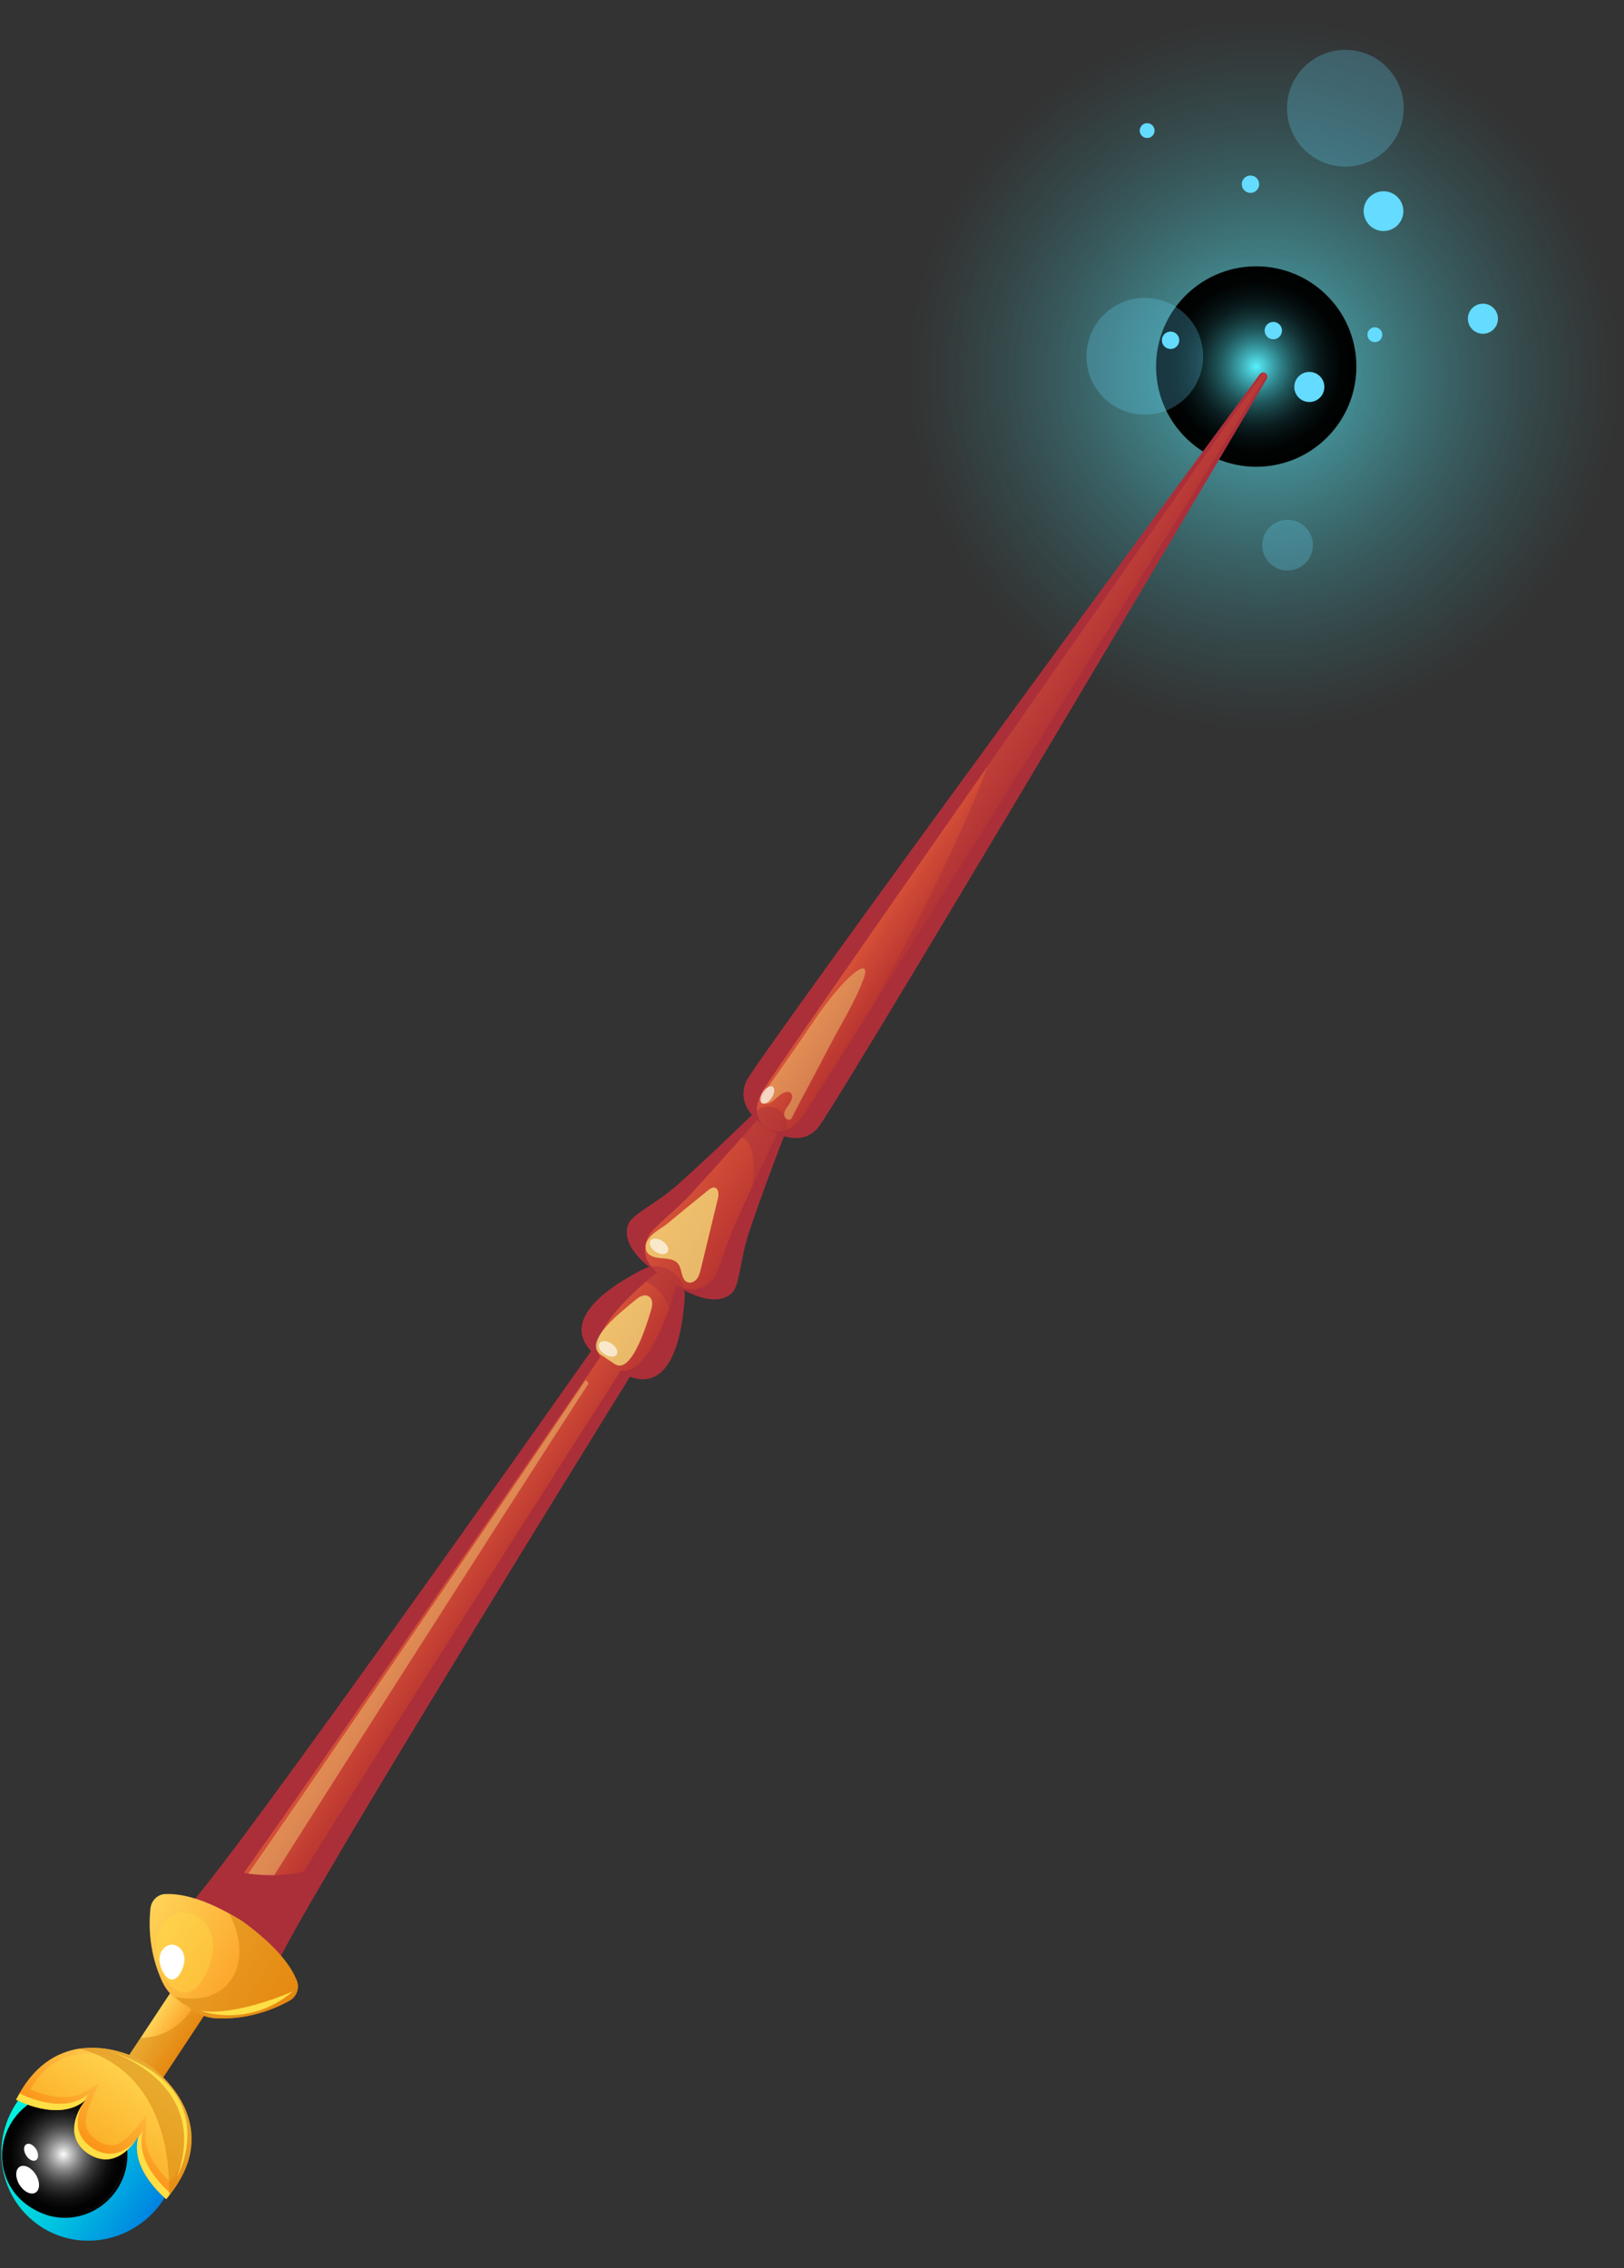<svg width="399" height="557" viewBox="0 0 399 557" fill="none" xmlns="http://www.w3.org/2000/svg">
<rect x="0" y="0" width="399" height="557" fill="#333333" stroke="none"/>
<g clip-path="url(#clip0_528_8192)">
<path d="M309.071 178.925C357.109 179.705 396.684 141.384 397.465 93.334C398.245 45.283 359.934 5.699 311.896 4.919C263.857 4.139 224.282 42.459 223.502 90.51C222.722 138.56 261.032 178.145 309.071 178.925Z" fill="url(#paint0_radial_528_8192)" fill-opacity="0.7" style="mix-blend-mode:screen"/>
<path style="mix-blend-mode:screen" d="M325.761 107.708C335.526 98.252 335.779 82.667 326.326 72.899C316.872 63.131 301.291 62.878 291.525 72.334C281.76 81.79 281.507 97.375 290.96 107.143C300.414 116.911 315.995 117.164 325.761 107.708Z" fill="url(#paint1_radial_528_8192)"/>
<path d="M162.814 336.604C166.82 332.541 167.919 323.592 168.228 318.398C168.36 316.016 167.228 313.744 165.226 312.416L164.796 312.133C162.789 310.806 160.226 310.633 158.086 311.692C157.163 312.154 156.154 312.68 155.092 313.294C147.936 317.33 138.396 324.529 145.233 331.812C145.233 331.812 78.49 426.623 54.01 458.659C49.85 464.141 46.869 467.772 45.693 468.809L57.369 473.445L59.46 475.078L67.664 483.346C68.467 480.83 74.237 470.6 82.488 456.699C107.372 414.469 154.773 338.12 154.773 338.12C158.281 339.411 160.889 338.583 162.819 336.604L162.814 336.604Z" fill="#AB2F39"/>
<path d="M152.521 336.629C152.521 336.629 66.901 470.481 62.476 479.91L58.771 474.599L57.716 473.67L50.868 472.227C57.814 464.466 147.476 333.289 147.476 333.289C143.998 327.832 155.095 317.717 160.477 313.284C162.154 311.904 163.825 311.496 164.879 312.196L165.115 312.354C166.174 313.054 166.45 314.75 165.837 316.835C163.863 323.526 158.898 337.696 152.517 336.629L152.521 336.629Z" fill="url(#paint2_linear_528_8192)"/>
<g style="mix-blend-mode:overlay" opacity="0.35">
<path d="M144.613 339.764C127.561 365.968 62.083 468.374 57.642 476.199L56.619 472.666L56.184 472.145L52.236 472.623C57.699 465.474 126.453 364.856 143.893 338.906L144.608 339.769L144.613 339.764Z" fill="#FFFF8A"/>
</g>
<g style="mix-blend-mode:multiply">
<path d="M67.659 483.342C68.462 480.825 74.232 470.596 82.484 456.695C71.855 462.432 60.495 460.555 54.01 458.654C49.849 464.136 46.869 467.767 45.693 468.805L57.369 473.44L59.459 475.073L67.664 483.342L67.659 483.342Z" fill="#AB2F39"/>
</g>
<path d="M43.015 487.672L30.544 506.525L38.877 512.04L51.348 493.187L43.015 487.672Z" fill="url(#paint3_linear_528_8192)"/>
<g style="mix-blend-mode:multiply" opacity="0.5">
<path d="M38.902 512.006L51.37 493.152L48.507 491.259C48.392 491.43 48.282 491.601 48.175 491.824C44.058 498.985 38.383 500.464 34.545 500.476L30.568 506.494L38.901 512.011L38.902 512.006Z" fill="#D1810D"/>
</g>
<path d="M183.991 302.711C187.008 293.667 190.982 283.24 193.031 277.962C193.816 275.969 193.081 273.713 191.277 272.519C189.502 271.345 187.138 271.555 185.585 273.035C184.037 274.567 181.881 276.64 179.384 278.984C175.463 282.735 170.763 287.161 166.377 291.055C161.297 295.559 155.295 298.22 154.372 300.617C152.032 306.896 161.425 312.738 163.782 314.095C165.509 315.404 171.554 319.649 176.392 319.064L176.42 319.083C177.675 318.925 178.865 318.435 179.862 317.488C181.733 315.719 181.835 309.151 183.991 302.716L183.991 302.711Z" fill="#AB2F39"/>
<path d="M175.048 314.292C170.673 319.214 165.101 315.177 163.787 314.104C162.285 313.318 156.393 309.767 159.21 303.81C160.294 301.518 165.177 298.137 169.711 293.25C176.062 286.406 183.338 278.16 187 273.974C188.396 272.379 190.177 271.782 191.287 272.515C192.401 273.253 192.544 275.126 191.625 277.032C189.206 282.042 184.465 291.966 180.652 300.488C177.931 306.573 176.729 312.393 175.049 314.282L175.048 314.292Z" fill="url(#paint4_linear_528_8192)"/>
<g style="mix-blend-mode:overlay" opacity="0.64">
<path d="M147.514 332.672C143.216 329.39 152.673 322.091 156.34 319.089C157.481 318.153 158.626 317.882 159.352 318.366L159.514 318.472C160.24 318.951 160.436 320.109 160.025 321.528C158.699 326.079 155.004 337.712 150.982 334.968L147.514 332.672Z" fill="#FFFF8A"/>
</g>
<path d="M40.099 540.308C46.815 530.154 44.191 516.582 34.238 509.995C24.284 503.408 10.77 506.299 4.053 516.454C-2.663 526.608 -0.039 540.179 9.914 546.767C19.868 553.354 33.382 550.462 40.099 540.308Z" fill="url(#paint5_linear_528_8192)"/>
<path style="mix-blend-mode:screen" d="M28.727 537.751C33.38 530.714 31.561 521.31 24.663 516.746C17.765 512.183 8.401 514.189 3.748 521.226C-0.905 528.263 0.914 537.667 7.812 542.231C14.71 546.794 24.074 544.788 28.727 537.751Z" fill="url(#paint6_radial_528_8192)"/>
<path style="mix-blend-mode:screen" d="M28.067 537.382C32.721 530.346 30.904 520.941 24.007 516.377C17.11 511.813 7.746 513.817 3.091 520.853C-1.563 527.89 0.255 537.294 7.152 541.858C14.048 546.423 23.413 544.419 28.067 537.382Z" fill="url(#paint7_radial_528_8192)"/>
<path d="M72.978 486.57C71.67 483.07 68.059 478.004 59.457 471.772C58.379 471.1 57.365 470.514 56.364 469.974C49.013 465.894 43.801 464.996 40.517 465.172C38.585 465.295 37.143 466.852 36.958 468.747C36.141 476.77 38.133 483.035 39.918 486.809C40.831 488.731 42.245 490.325 43.993 491.48C44.252 491.653 44.479 491.801 44.757 491.946C45.09 492.125 45.452 492.327 45.804 492.477C47.858 494.414 50.531 495.607 53.352 495.7C57.524 495.866 64.096 495.271 71.199 491.319C72.826 490.42 73.617 488.347 72.982 486.57L72.978 486.57Z" fill="url(#paint8_linear_528_8192)"/>
<path d="M36.119 506.874C33.072 504.819 26.451 502.126 19.568 503.132L19.54 503.113C13.894 503.989 8.085 507.354 3.954 515.661C3.954 515.661 14.454 521.329 20.918 515.847C20.918 515.847 14.45 523.882 21.586 528.851L21.567 528.878L21.798 529.032L21.817 529.004C29.206 533.645 34.07 524.551 34.07 524.551C31.527 532.631 40.853 540.076 40.853 540.076C41.072 539.808 41.287 539.54 41.506 539.273C53.837 523.993 42.767 511.4 36.124 506.879L36.119 506.874Z" fill="url(#paint9_linear_528_8192)"/>
<g style="mix-blend-mode:screen" opacity="0.35">
<path d="M35.06 508.232C32.47 506.521 26.41 503.781 20.109 504.384L19.477 504.44C14.333 505.165 10.294 508.092 7.454 513.151C10.35 514.404 16.526 516.365 20.728 513.75C21.654 513.176 24.47 511.594 24.47 511.594C24.446 511.627 20.509 518.908 21.122 521.994C21.399 523.387 22.263 524.57 23.77 525.614L23.932 525.719C25.496 526.708 26.935 527.044 28.332 526.754C31.414 526.107 35.969 519.313 35.988 519.281C35.988 519.281 35.889 522.799 35.781 523.971C35.327 528.892 39.494 533.691 41.781 535.869C45.175 531.52 46.44 527.006 45.528 522.451C44.313 516.381 39.373 511.158 35.148 508.294L35.055 508.232L35.06 508.232Z" fill="#FFDF46"/>
</g>
<path d="M22.535 527.426C22.567 527.474 22.604 527.488 22.646 527.512C22.687 527.541 22.715 527.57 22.757 527.598C27.523 530.556 31.201 528.025 33.271 525.749C31.616 528.06 27.458 532.532 21.818 529.009C21.766 528.999 21.734 528.97 21.697 528.942C21.655 528.913 21.618 528.903 21.577 528.874C16.142 525.046 18.626 519.466 20.105 517.041C18.826 519.834 17.936 524.21 22.53 527.422L22.535 527.426Z" fill="#FFDF46"/>
<path d="M21.738 514.313C21.738 514.313 21.194 514.997 20.597 516.072C14.107 521.128 3.959 515.675 3.959 515.675C4.234 515.119 4.541 514.656 4.83 514.142C6.559 515.002 15.848 519.258 21.738 514.309L21.738 514.313Z" fill="#FFDF46"/>
<path d="M35.149 523.185C32.893 530.55 40.466 537.447 41.922 538.691C41.564 539.157 41.253 539.615 40.848 540.086C40.848 540.086 31.86 532.875 33.976 524.919C34.735 523.95 35.149 523.185 35.149 523.185Z" fill="#FFDF46"/>
<path d="M311.174 93.097C311.895 91.884 310.318 90.844 309.486 91.98C295.655 110.714 270.447 145.028 246.182 178.236C214.642 221.377 184.739 262.674 183.395 265.453C180.437 271.736 187.118 276.197 188.359 276.937C189.14 277.497 192.234 279.543 195.567 279.485C197.376 279.486 199.26 278.881 200.893 277.038C204.517 272.926 284.026 139.194 311.174 93.106L311.174 93.097Z" fill="#AB2F39"/>
<path d="M196.963 274.426C192.729 279.851 189.006 277.429 188.364 276.946C187.665 276.542 183.984 274.061 187.317 268.042C189.955 263.278 279.121 135.935 309.862 92.22C310.665 91.079 311.53 91.649 310.791 92.834C282.598 138.236 200.314 270.127 196.963 274.421L196.963 274.426Z" fill="url(#paint10_linear_528_8192)"/>
<g style="mix-blend-mode:multiply" opacity="0.5">
<path d="M72.977 486.57C71.669 483.07 68.059 478.004 59.457 471.773C58.379 471.101 57.365 470.514 56.364 469.974C58.342 473.961 59.891 479.27 57.901 484.09C54.067 493.374 42.93 490.411 42.93 490.411L44.756 491.946C45.09 492.125 45.451 492.327 45.804 492.478C47.857 494.414 50.53 495.607 53.352 495.7C57.523 495.866 64.095 495.271 71.199 491.319C72.826 490.42 73.617 488.347 72.982 486.57L72.977 486.57Z" fill="#D1810D"/>
</g>
<g style="mix-blend-mode:multiply" opacity="0.5">
<path d="M36.12 506.875C33.073 504.819 26.451 502.127 19.568 503.132C40.802 508.942 41.791 531.549 41.502 539.268C53.832 523.989 42.763 511.396 36.12 506.875Z" fill="#D1810D"/>
</g>
<path d="M8.735 538.484C9.844 537.801 9.876 535.828 8.802 534.076C7.727 532.324 5.956 531.459 4.841 532.137C3.732 532.82 3.7 534.793 4.775 536.545C5.849 538.297 7.621 539.162 8.735 538.484Z" fill="white"/>
<path d="M8.836 530.528C9.52 530.109 9.535 528.898 8.88 527.822C8.224 526.745 7.13 526.213 6.45 526.632C5.765 527.051 5.75 528.262 6.406 529.339C7.061 530.415 8.156 530.947 8.836 530.528Z" fill="white"/>
<g style="mix-blend-mode:screen" opacity="0.35">
<path d="M38.53 480.774C38.004 478.349 38.13 475.718 39.283 473.526C40.436 471.333 42.725 469.664 45.203 469.629C48.457 469.584 51.272 472.374 52.058 475.533C52.838 478.692 51.952 482.058 50.47 484.956C49.861 486.148 49.137 487.31 48.136 488.196C43.413 492.373 39.4 484.758 38.535 480.77L38.53 480.774Z" fill="#FFDF46"/>
</g>
<g style="mix-blend-mode:overlay">
<path d="M39.331 482.419C39.105 481.368 39.156 480.228 39.657 479.277C40.159 478.327 41.148 477.604 42.223 477.589C43.635 477.57 44.854 478.777 45.191 480.148C45.529 481.519 45.145 482.976 44.503 484.232C44.238 484.747 43.926 485.252 43.49 485.637C41.441 487.446 39.704 484.15 39.331 482.419Z" fill="white"/>
</g>
<g style="mix-blend-mode:multiply" opacity="0.5">
<path d="M168.228 318.394C168.36 316.011 167.228 313.739 165.226 312.412L164.796 312.129C162.789 310.801 160.225 310.629 158.086 311.688C157.163 312.15 156.154 312.676 155.092 313.29C168.88 317.081 164.906 330.079 162.814 336.605C166.82 332.542 167.919 323.592 168.228 318.398L168.228 318.394Z" fill="#AB2F39"/>
</g>
<g style="mix-blend-mode:overlay" opacity="0.64">
<path d="M158.83 307.315C159.496 308.616 161.183 308.928 162.64 309.022C164.097 309.121 165.759 309.255 166.632 310.419C167.685 311.825 167.307 314.367 168.966 314.932C169.784 315.211 170.713 314.749 171.238 314.061C171.763 313.373 171.978 312.507 172.184 311.664C173.581 305.904 174.974 300.143 176.372 294.382C176.618 293.358 176.623 291.904 175.598 291.672C175.016 291.541 174.463 291.934 173.998 292.31C170.679 294.968 167.405 297.664 164.136 300.374C162.066 302.089 157.637 303.957 158.835 307.31L158.83 307.315Z" fill="#FFFF8A"/>
</g>
<g style="mix-blend-mode:multiply" opacity="0.5">
<path d="M183.991 302.711C187.008 293.667 190.982 283.24 193.031 277.962C193.816 275.969 193.081 273.713 191.278 272.519C189.502 271.345 187.138 271.555 185.586 273.035C184.037 274.566 181.881 276.64 179.385 278.984C192.439 277.569 179.843 310.919 176.392 319.059L176.42 319.078C177.675 318.921 178.866 318.43 179.863 317.483C181.733 315.714 181.835 309.147 183.991 302.711Z" fill="#AB2F39"/>
</g>
<g style="mix-blend-mode:overlay" opacity="0.65">
<path d="M164.025 307.493C164.499 306.776 163.944 305.57 162.779 304.803C161.618 304.036 160.291 303.991 159.817 304.708C159.342 305.425 159.898 306.631 161.063 307.398C162.224 308.165 163.551 308.21 164.025 307.493Z" fill="white"/>
</g>
<g style="mix-blend-mode:overlay" opacity="0.65">
<path d="M151.491 332.666C151.966 331.949 151.41 330.744 150.245 329.977C149.084 329.21 147.758 329.165 147.283 329.882C146.809 330.599 147.364 331.805 148.53 332.572C149.69 333.338 151.017 333.383 151.491 332.666Z" fill="white"/>
</g>
<path d="M26.659 503.71C26.659 503.71 52.018 511.093 43.497 534.677C43.497 534.677 55.741 512.658 26.659 503.71Z" fill="#FFDF46"/>
<path d="M49.241 493.847C49.241 493.847 61.115 498.318 72.007 489.05C72.007 489.05 58.174 495.24 49.241 493.847Z" fill="#FFDF46"/>
<g style="mix-blend-mode:overlay" opacity="0.35">
<path d="M187.779 268.325C187.42 268.843 187.042 269.416 187.028 269.991C187.001 271.057 188.264 271.311 189.225 270.817C190.187 270.323 190.973 269.391 191.89 268.752C192.807 268.117 194.078 267.871 194.499 268.719C195.001 269.733 193.917 271.178 193.113 272.315C192.309 273.452 192.636 274.907 193.766 274.972C194.57 275.018 194.536 274.494 194.99 273.618C197.832 268.109 200.827 262.707 203.665 257.198C206.416 251.862 210.263 245.772 212.233 240.212C214.207 234.638 207.764 239.059 199.51 251.394C195.692 257.102 191.69 262.68 187.779 268.32L187.779 268.325Z" fill="#FFFF8A"/>
</g>
<g style="mix-blend-mode:overlay" opacity="0.65">
<path d="M189.581 269.631C190.324 268.511 190.442 267.284 189.85 266.891C189.258 266.498 188.173 267.088 187.435 268.207C186.693 269.327 186.575 270.554 187.166 270.947C187.758 271.34 188.843 270.75 189.581 269.631Z" fill="white"/>
</g>
<g style="mix-blend-mode:multiply" opacity="0.5">
<path d="M311.175 93.097C311.896 91.884 310.318 90.844 309.487 91.981C295.656 110.714 270.447 145.028 246.182 178.236C235.265 212.988 203.348 266.666 195.572 279.481C197.381 279.482 199.265 278.877 200.898 277.033C204.522 272.922 284.032 139.19 311.179 93.102L311.175 93.097Z" fill="#AB2F39"/>
</g>
<path d="M339.838 56.735C342.532 56.779 344.752 54.63 344.795 51.935C344.839 49.24 342.691 47.019 339.996 46.976C337.302 46.932 335.082 49.081 335.038 51.776C334.995 54.471 337.143 56.691 339.838 56.735Z" fill="#64DBFF"/>
<g style="mix-blend-mode:screen">
<path d="M321.628 98.732C323.669 98.765 325.351 97.137 325.384 95.095C325.417 93.053 323.789 91.371 321.748 91.338C319.707 91.305 318.025 92.933 317.992 94.975C317.959 97.017 319.587 98.699 321.628 98.732Z" fill="#64DBFF"/>
</g>
<g style="mix-blend-mode:screen">
<path d="M337.759 84.033C338.768 84.05 339.599 83.245 339.616 82.236C339.632 81.226 338.827 80.395 337.818 80.378C336.809 80.362 335.978 81.167 335.962 82.176C335.945 83.186 336.75 84.017 337.759 84.033Z" fill="#64DBFF"/>
</g>
<g style="mix-blend-mode:screen">
<path d="M281.815 33.899C282.824 33.915 283.655 33.11 283.671 32.101C283.688 31.091 282.883 30.26 281.874 30.244C280.865 30.227 280.034 31.032 280.017 32.041C280.001 33.051 280.806 33.882 281.815 33.899Z" fill="#64DBFF"/>
</g>
<g style="mix-blend-mode:screen">
<path d="M364.281 81.972C366.322 82.005 368.004 80.377 368.037 78.335C368.07 76.293 366.442 74.611 364.401 74.578C362.359 74.544 360.678 76.173 360.645 78.215C360.611 80.257 362.239 81.939 364.281 81.972Z" fill="#64DBFF"/>
</g>
<g style="mix-blend-mode:screen">
<path d="M309.366 45.277C309.347 46.46 308.374 47.398 307.196 47.379C306.018 47.359 305.076 46.386 305.095 45.208C305.114 44.03 306.088 43.087 307.265 43.106C308.443 43.126 309.385 44.099 309.366 45.277Z" fill="#64DBFF"/>
</g>
<g style="mix-blend-mode:screen">
<path d="M289.734 83.609C289.715 84.791 288.742 85.729 287.564 85.71C286.387 85.691 285.444 84.717 285.463 83.539C285.482 82.362 286.456 81.419 287.634 81.438C288.811 81.457 289.753 82.431 289.734 83.609Z" fill="#64DBFF"/>
</g>
<g style="mix-blend-mode:screen">
<path d="M314.971 81.232C314.952 82.415 313.979 83.353 312.801 83.334C311.623 83.314 310.681 82.341 310.7 81.163C310.719 79.985 311.693 79.042 312.87 79.061C314.048 79.081 314.99 80.054 314.971 81.232Z" fill="#64DBFF"/>
</g>
<g style="mix-blend-mode:screen" opacity="0.25">
<path d="M330.312 40.919C338.227 41.047 344.748 34.733 344.876 26.816C345.005 18.899 338.692 12.376 330.777 12.248C322.862 12.119 316.341 18.433 316.213 26.351C316.084 34.268 322.396 40.79 330.312 40.919Z" fill="#64DBFF"/>
</g>
<g style="mix-blend-mode:screen" opacity="0.25">
<path d="M281.025 101.832C288.94 101.961 295.461 95.647 295.59 87.73C295.718 79.812 289.406 73.29 281.49 73.161C273.575 73.033 267.054 79.347 266.926 87.264C266.797 95.181 273.11 101.704 281.025 101.832Z" fill="#64DBFF"/>
</g>
<g style="mix-blend-mode:screen" opacity="0.25">
<path d="M316.24 140.115C319.68 140.171 322.514 137.427 322.57 133.986C322.626 130.545 319.883 127.71 316.442 127.654C313.002 127.598 310.168 130.342 310.112 133.783C310.056 137.224 312.8 140.059 316.24 140.115Z" fill="#64DBFF"/>
</g>
</g>
<defs>
<radialGradient id="paint0_radial_528_8192" cx="0" cy="0" r="1" gradientUnits="userSpaceOnUse" gradientTransform="translate(310.483 91.922) rotate(0.93) scale(86.993 87.015)">
<stop stop-color="#59F2FF"/>
<stop offset="1" stop-color="#359199" stop-opacity="0"/>
</radialGradient>
<radialGradient id="paint1_radial_528_8192" cx="0" cy="0" r="1" gradientUnits="userSpaceOnUse" gradientTransform="translate(308.643 90.019) rotate(0.93) scale(24.611 24.617)">
<stop stop-color="#59F2FF"/>
<stop offset="0.04" stop-color="#51DDE8"/>
<stop offset="0.15" stop-color="#3EA9B2"/>
<stop offset="0.26" stop-color="#2D7C83"/>
<stop offset="0.37" stop-color="#1F565A"/>
<stop offset="0.49" stop-color="#143639"/>
<stop offset="0.6" stop-color="#0B1E20"/>
<stop offset="0.73" stop-color="#040D0E"/>
<stop offset="0.85" stop-color="#010303"/>
<stop offset="1"/>
</radialGradient>
<linearGradient id="paint2_linear_528_8192" x1="105.044" y1="390.381" x2="116.655" y2="398.058" gradientUnits="userSpaceOnUse">
<stop stop-color="#D65238"/>
<stop offset="1" stop-color="#B93530"/>
</linearGradient>
<linearGradient id="paint3_linear_528_8192" x1="36.789" y1="497.076" x2="45.123" y2="502.589" gradientUnits="userSpaceOnUse">
<stop stop-color="#FFD358"/>
<stop offset="1" stop-color="#FA8F13"/>
</linearGradient>
<linearGradient id="paint4_linear_528_8192" x1="169.576" y1="288.125" x2="185.487" y2="298.645" gradientUnits="userSpaceOnUse">
<stop stop-color="#D65238"/>
<stop offset="1" stop-color="#B93530"/>
</linearGradient>
<linearGradient id="paint5_linear_528_8192" x1="4.056" y1="516.399" x2="40.102" y2="540.243" gradientUnits="userSpaceOnUse">
<stop stop-color="#00F2DF"/>
<stop offset="0.15" stop-color="#00EBDF"/>
<stop offset="0.37" stop-color="#00D9DF"/>
<stop offset="0.62" stop-color="#00BBE0"/>
<stop offset="0.9" stop-color="#0092E1"/>
<stop offset="1" stop-color="#0082E2"/>
</linearGradient>
<radialGradient id="paint6_radial_528_8192" cx="0" cy="0" r="1" gradientUnits="userSpaceOnUse" gradientTransform="translate(16.257 529.518) rotate(33.487) scale(15.125 15.126)">
<stop stop-color="white"/>
<stop offset="0.65" stop-color="#575757"/>
<stop offset="1"/>
</radialGradient>
<radialGradient id="paint7_radial_528_8192" cx="0" cy="0" r="1" gradientUnits="userSpaceOnUse" gradientTransform="translate(15.587 529.089) rotate(33.497) scale(15.125 15.126)">
<stop stop-color="white"/>
<stop offset="0.01" stop-color="#F7F7F7"/>
<stop offset="0.13" stop-color="#BEBEBE"/>
<stop offset="0.25" stop-color="#8B8B8B"/>
<stop offset="0.37" stop-color="#606060"/>
<stop offset="0.49" stop-color="#3D3D3D"/>
<stop offset="0.62" stop-color="#222222"/>
<stop offset="0.74" stop-color="#0F0F0F"/>
<stop offset="0.87" stop-color="#030303"/>
<stop offset="1"/>
</radialGradient>
<linearGradient id="paint8_linear_528_8192" x1="35.142" y1="470.701" x2="70.109" y2="493.822" gradientUnits="userSpaceOnUse">
<stop stop-color="#FFD358"/>
<stop offset="1" stop-color="#FA8F13"/>
</linearGradient>
<linearGradient id="paint9_linear_528_8192" x1="36.262" y1="507.003" x2="21.706" y2="529.006" gradientUnits="userSpaceOnUse">
<stop stop-color="#FFD358"/>
<stop offset="1" stop-color="#FA8F13"/>
</linearGradient>
<linearGradient id="paint10_linear_528_8192" x1="244.78" y1="181.137" x2="254.484" y2="187.553" gradientUnits="userSpaceOnUse">
<stop stop-color="#D65238"/>
<stop offset="1" stop-color="#B93530"/>
</linearGradient>
<clipPath id="clip0_528_8192">
<rect width="390" height="550" fill="white" transform="translate(8.929) rotate(0.93)"/>
</clipPath>
</defs>
</svg>
